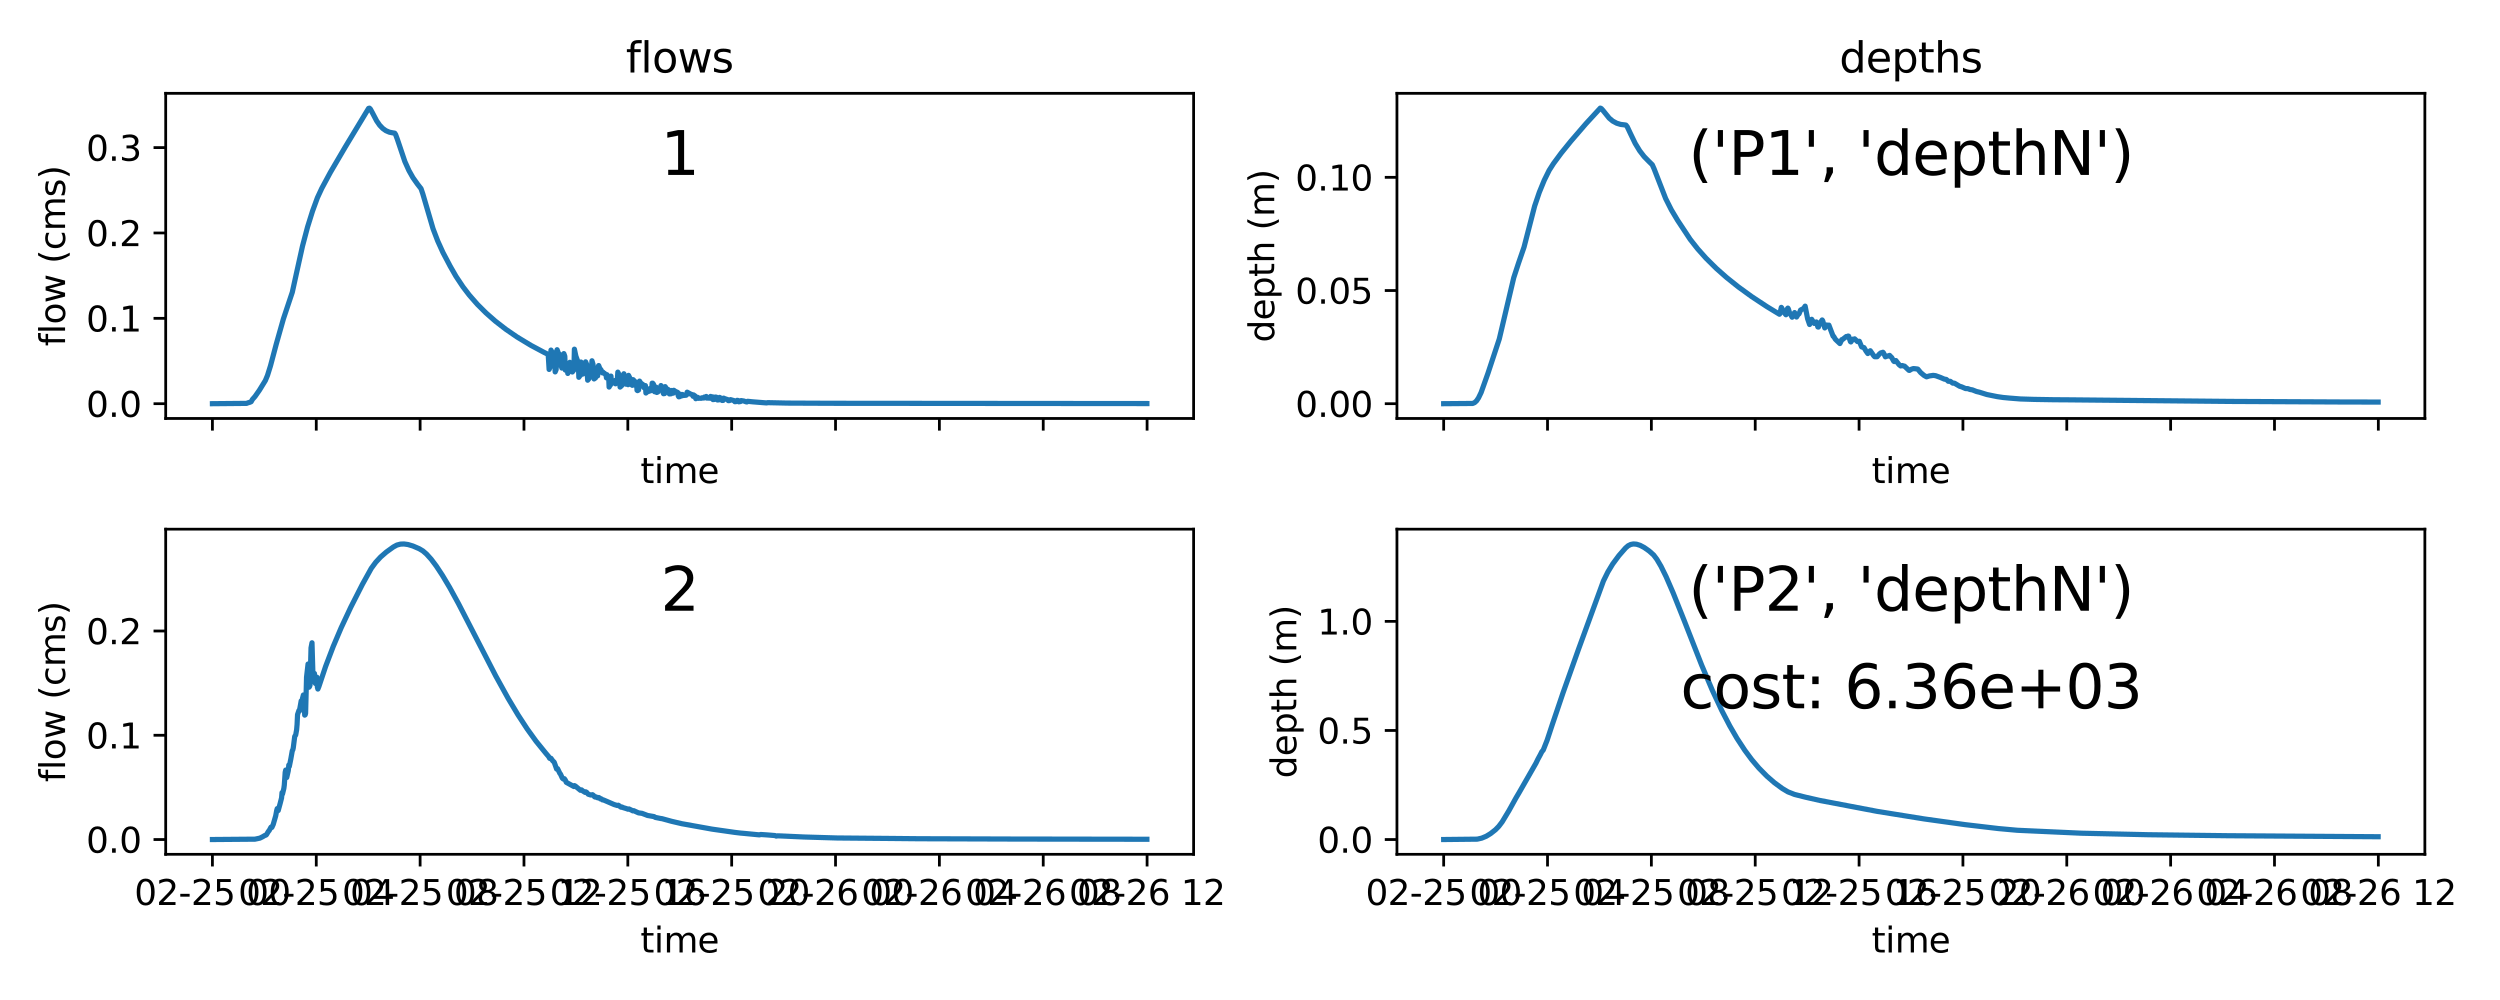<?xml version="1.0" encoding="utf-8" standalone="no"?>
<!DOCTYPE svg PUBLIC "-//W3C//DTD SVG 1.1//EN"
  "http://www.w3.org/Graphics/SVG/1.1/DTD/svg11.dtd">
<svg xmlns:xlink="http://www.w3.org/1999/xlink" width="720pt" height="288pt" viewBox="0 0 720 288" xmlns="http://www.w3.org/2000/svg" version="1.1">
 <defs>
  <style type="text/css">*{stroke-linejoin: round; stroke-linecap: butt}</style>
 </defs>
 <g id="figure_1">
  <g id="patch_1">
   <path d="M 0 288 
L 720 288 
L 720 0 
L 0 0 
z
" style="fill: #ffffff"/>
  </g>
  <g id="axes_1">
   <g id="patch_2">
    <path d="M 47.72 120.52 
L 343.759 120.52 
L 343.759 26.88 
L 47.72 26.88 
z
" style="fill: #ffffff"/>
   </g>
   <g id="matplotlib.axis_1">
    <g id="xtick_1">
     <g id="line2d_1">
      <defs>
       <path id="m41969cb056" d="M 0 0 
L 0 3.5 
" style="stroke: #000000; stroke-width: 0.8"/>
      </defs>
      <g>
       <use xlink:href="#m41969cb056" x="61.176" y="120.52" style="stroke: #000000; stroke-width: 0.8"/>
      </g>
     </g>
    </g>
    <g id="xtick_2">
     <g id="line2d_2">
      <g>
       <use xlink:href="#m41969cb056" x="91.086" y="120.52" style="stroke: #000000; stroke-width: 0.8"/>
      </g>
     </g>
    </g>
    <g id="xtick_3">
     <g id="line2d_3">
      <g>
       <use xlink:href="#m41969cb056" x="120.995" y="120.52" style="stroke: #000000; stroke-width: 0.8"/>
      </g>
     </g>
    </g>
    <g id="xtick_4">
     <g id="line2d_4">
      <g>
       <use xlink:href="#m41969cb056" x="150.905" y="120.52" style="stroke: #000000; stroke-width: 0.8"/>
      </g>
     </g>
    </g>
    <g id="xtick_5">
     <g id="line2d_5">
      <g>
       <use xlink:href="#m41969cb056" x="180.814" y="120.52" style="stroke: #000000; stroke-width: 0.8"/>
      </g>
     </g>
    </g>
    <g id="xtick_6">
     <g id="line2d_6">
      <g>
       <use xlink:href="#m41969cb056" x="210.723" y="120.52" style="stroke: #000000; stroke-width: 0.8"/>
      </g>
     </g>
    </g>
    <g id="xtick_7">
     <g id="line2d_7">
      <g>
       <use xlink:href="#m41969cb056" x="240.633" y="120.52" style="stroke: #000000; stroke-width: 0.8"/>
      </g>
     </g>
    </g>
    <g id="xtick_8">
     <g id="line2d_8">
      <g>
       <use xlink:href="#m41969cb056" x="270.542" y="120.52" style="stroke: #000000; stroke-width: 0.8"/>
      </g>
     </g>
    </g>
    <g id="xtick_9">
     <g id="line2d_9">
      <g>
       <use xlink:href="#m41969cb056" x="300.452" y="120.52" style="stroke: #000000; stroke-width: 0.8"/>
      </g>
     </g>
    </g>
    <g id="xtick_10">
     <g id="line2d_10">
      <g>
       <use xlink:href="#m41969cb056" x="330.361" y="120.52" style="stroke: #000000; stroke-width: 0.8"/>
      </g>
     </g>
    </g>
    <g id="text_1">
     <!-- time -->
     <g transform="translate(184.443 139.118) scale(0.1 -0.1)">
      <defs>
       <path id="DejaVuSans-74" d="M 1172 4494 
L 1172 3500 
L 2356 3500 
L 2356 3053 
L 1172 3053 
L 1172 1153 
Q 1172 725 1289 603 
Q 1406 481 1766 481 
L 2356 481 
L 2356 0 
L 1766 0 
Q 1100 0 847 248 
Q 594 497 594 1153 
L 594 3053 
L 172 3053 
L 172 3500 
L 594 3500 
L 594 4494 
L 1172 4494 
z
" transform="scale(0.016)"/>
       <path id="DejaVuSans-69" d="M 603 3500 
L 1178 3500 
L 1178 0 
L 603 0 
L 603 3500 
z
M 603 4863 
L 1178 4863 
L 1178 4134 
L 603 4134 
L 603 4863 
z
" transform="scale(0.016)"/>
       <path id="DejaVuSans-6d" d="M 3328 2828 
Q 3544 3216 3844 3400 
Q 4144 3584 4550 3584 
Q 5097 3584 5394 3201 
Q 5691 2819 5691 2113 
L 5691 0 
L 5113 0 
L 5113 2094 
Q 5113 2597 4934 2840 
Q 4756 3084 4391 3084 
Q 3944 3084 3684 2787 
Q 3425 2491 3425 1978 
L 3425 0 
L 2847 0 
L 2847 2094 
Q 2847 2600 2669 2842 
Q 2491 3084 2119 3084 
Q 1678 3084 1418 2786 
Q 1159 2488 1159 1978 
L 1159 0 
L 581 0 
L 581 3500 
L 1159 3500 
L 1159 2956 
Q 1356 3278 1631 3431 
Q 1906 3584 2284 3584 
Q 2666 3584 2933 3390 
Q 3200 3197 3328 2828 
z
" transform="scale(0.016)"/>
       <path id="DejaVuSans-65" d="M 3597 1894 
L 3597 1613 
L 953 1613 
Q 991 1019 1311 708 
Q 1631 397 2203 397 
Q 2534 397 2845 478 
Q 3156 559 3463 722 
L 3463 178 
Q 3153 47 2828 -22 
Q 2503 -91 2169 -91 
Q 1331 -91 842 396 
Q 353 884 353 1716 
Q 353 2575 817 3079 
Q 1281 3584 2069 3584 
Q 2775 3584 3186 3129 
Q 3597 2675 3597 1894 
z
M 3022 2063 
Q 3016 2534 2758 2815 
Q 2500 3097 2075 3097 
Q 1594 3097 1305 2825 
Q 1016 2553 972 2059 
L 3022 2063 
z
" transform="scale(0.016)"/>
      </defs>
      <use xlink:href="#DejaVuSans-74"/>
      <use xlink:href="#DejaVuSans-69" x="39.209"/>
      <use xlink:href="#DejaVuSans-6d" x="66.992"/>
      <use xlink:href="#DejaVuSans-65" x="164.404"/>
     </g>
    </g>
   </g>
   <g id="matplotlib.axis_2">
    <g id="ytick_1">
     <g id="line2d_11">
      <defs>
       <path id="me63decf5a3" d="M 0 0 
L -3.5 0 
" style="stroke: #000000; stroke-width: 0.8"/>
      </defs>
      <g>
       <use xlink:href="#me63decf5a3" x="47.72" y="116.264" style="stroke: #000000; stroke-width: 0.8"/>
      </g>
     </g>
     <g id="text_2">
      <!-- 0.0 -->
      <g transform="translate(24.817 120.063) scale(0.1 -0.1)">
       <defs>
        <path id="DejaVuSans-30" d="M 2034 4250 
Q 1547 4250 1301 3770 
Q 1056 3291 1056 2328 
Q 1056 1369 1301 889 
Q 1547 409 2034 409 
Q 2525 409 2770 889 
Q 3016 1369 3016 2328 
Q 3016 3291 2770 3770 
Q 2525 4250 2034 4250 
z
M 2034 4750 
Q 2819 4750 3233 4129 
Q 3647 3509 3647 2328 
Q 3647 1150 3233 529 
Q 2819 -91 2034 -91 
Q 1250 -91 836 529 
Q 422 1150 422 2328 
Q 422 3509 836 4129 
Q 1250 4750 2034 4750 
z
" transform="scale(0.016)"/>
        <path id="DejaVuSans-2e" d="M 684 794 
L 1344 794 
L 1344 0 
L 684 0 
L 684 794 
z
" transform="scale(0.016)"/>
       </defs>
       <use xlink:href="#DejaVuSans-30"/>
       <use xlink:href="#DejaVuSans-2e" x="63.623"/>
       <use xlink:href="#DejaVuSans-30" x="95.41"/>
      </g>
     </g>
    </g>
    <g id="ytick_2">
     <g id="line2d_12">
      <g>
       <use xlink:href="#me63decf5a3" x="47.72" y="91.678" style="stroke: #000000; stroke-width: 0.8"/>
      </g>
     </g>
     <g id="text_3">
      <!-- 0.1 -->
      <g transform="translate(24.817 95.478) scale(0.1 -0.1)">
       <defs>
        <path id="DejaVuSans-31" d="M 794 531 
L 1825 531 
L 1825 4091 
L 703 3866 
L 703 4441 
L 1819 4666 
L 2450 4666 
L 2450 531 
L 3481 531 
L 3481 0 
L 794 0 
L 794 531 
z
" transform="scale(0.016)"/>
       </defs>
       <use xlink:href="#DejaVuSans-30"/>
       <use xlink:href="#DejaVuSans-2e" x="63.623"/>
       <use xlink:href="#DejaVuSans-31" x="95.41"/>
      </g>
     </g>
    </g>
    <g id="ytick_3">
     <g id="line2d_13">
      <g>
       <use xlink:href="#me63decf5a3" x="47.72" y="67.093" style="stroke: #000000; stroke-width: 0.8"/>
      </g>
     </g>
     <g id="text_4">
      <!-- 0.2 -->
      <g transform="translate(24.817 70.893) scale(0.1 -0.1)">
       <defs>
        <path id="DejaVuSans-32" d="M 1228 531 
L 3431 531 
L 3431 0 
L 469 0 
L 469 531 
Q 828 903 1448 1529 
Q 2069 2156 2228 2338 
Q 2531 2678 2651 2914 
Q 2772 3150 2772 3378 
Q 2772 3750 2511 3984 
Q 2250 4219 1831 4219 
Q 1534 4219 1204 4116 
Q 875 4013 500 3803 
L 500 4441 
Q 881 4594 1212 4672 
Q 1544 4750 1819 4750 
Q 2544 4750 2975 4387 
Q 3406 4025 3406 3419 
Q 3406 3131 3298 2873 
Q 3191 2616 2906 2266 
Q 2828 2175 2409 1742 
Q 1991 1309 1228 531 
z
" transform="scale(0.016)"/>
       </defs>
       <use xlink:href="#DejaVuSans-30"/>
       <use xlink:href="#DejaVuSans-2e" x="63.623"/>
       <use xlink:href="#DejaVuSans-32" x="95.41"/>
      </g>
     </g>
    </g>
    <g id="ytick_4">
     <g id="line2d_14">
      <g>
       <use xlink:href="#me63decf5a3" x="47.72" y="42.508" style="stroke: #000000; stroke-width: 0.8"/>
      </g>
     </g>
     <g id="text_5">
      <!-- 0.3 -->
      <g transform="translate(24.817 46.307) scale(0.1 -0.1)">
       <defs>
        <path id="DejaVuSans-33" d="M 2597 2516 
Q 3050 2419 3304 2112 
Q 3559 1806 3559 1356 
Q 3559 666 3084 287 
Q 2609 -91 1734 -91 
Q 1441 -91 1130 -33 
Q 819 25 488 141 
L 488 750 
Q 750 597 1062 519 
Q 1375 441 1716 441 
Q 2309 441 2620 675 
Q 2931 909 2931 1356 
Q 2931 1769 2642 2001 
Q 2353 2234 1838 2234 
L 1294 2234 
L 1294 2753 
L 1863 2753 
Q 2328 2753 2575 2939 
Q 2822 3125 2822 3475 
Q 2822 3834 2567 4026 
Q 2313 4219 1838 4219 
Q 1578 4219 1281 4162 
Q 984 4106 628 3988 
L 628 4550 
Q 988 4650 1302 4700 
Q 1616 4750 1894 4750 
Q 2613 4750 3031 4423 
Q 3450 4097 3450 3541 
Q 3450 3153 3228 2886 
Q 3006 2619 2597 2516 
z
" transform="scale(0.016)"/>
       </defs>
       <use xlink:href="#DejaVuSans-30"/>
       <use xlink:href="#DejaVuSans-2e" x="63.623"/>
       <use xlink:href="#DejaVuSans-33" x="95.41"/>
      </g>
     </g>
    </g>
    <g id="text_6">
     <!-- flow (cms) -->
     <g transform="translate(18.737 99.713) rotate(-90) scale(0.1 -0.1)">
      <defs>
       <path id="DejaVuSans-66" d="M 2375 4863 
L 2375 4384 
L 1825 4384 
Q 1516 4384 1395 4259 
Q 1275 4134 1275 3809 
L 1275 3500 
L 2222 3500 
L 2222 3053 
L 1275 3053 
L 1275 0 
L 697 0 
L 697 3053 
L 147 3053 
L 147 3500 
L 697 3500 
L 697 3744 
Q 697 4328 969 4595 
Q 1241 4863 1831 4863 
L 2375 4863 
z
" transform="scale(0.016)"/>
       <path id="DejaVuSans-6c" d="M 603 4863 
L 1178 4863 
L 1178 0 
L 603 0 
L 603 4863 
z
" transform="scale(0.016)"/>
       <path id="DejaVuSans-6f" d="M 1959 3097 
Q 1497 3097 1228 2736 
Q 959 2375 959 1747 
Q 959 1119 1226 758 
Q 1494 397 1959 397 
Q 2419 397 2687 759 
Q 2956 1122 2956 1747 
Q 2956 2369 2687 2733 
Q 2419 3097 1959 3097 
z
M 1959 3584 
Q 2709 3584 3137 3096 
Q 3566 2609 3566 1747 
Q 3566 888 3137 398 
Q 2709 -91 1959 -91 
Q 1206 -91 779 398 
Q 353 888 353 1747 
Q 353 2609 779 3096 
Q 1206 3584 1959 3584 
z
" transform="scale(0.016)"/>
       <path id="DejaVuSans-77" d="M 269 3500 
L 844 3500 
L 1563 769 
L 2278 3500 
L 2956 3500 
L 3675 769 
L 4391 3500 
L 4966 3500 
L 4050 0 
L 3372 0 
L 2619 2869 
L 1863 0 
L 1184 0 
L 269 3500 
z
" transform="scale(0.016)"/>
       <path id="DejaVuSans-20" transform="scale(0.016)"/>
       <path id="DejaVuSans-28" d="M 1984 4856 
Q 1566 4138 1362 3434 
Q 1159 2731 1159 2009 
Q 1159 1288 1364 580 
Q 1569 -128 1984 -844 
L 1484 -844 
Q 1016 -109 783 600 
Q 550 1309 550 2009 
Q 550 2706 781 3412 
Q 1013 4119 1484 4856 
L 1984 4856 
z
" transform="scale(0.016)"/>
       <path id="DejaVuSans-63" d="M 3122 3366 
L 3122 2828 
Q 2878 2963 2633 3030 
Q 2388 3097 2138 3097 
Q 1578 3097 1268 2742 
Q 959 2388 959 1747 
Q 959 1106 1268 751 
Q 1578 397 2138 397 
Q 2388 397 2633 464 
Q 2878 531 3122 666 
L 3122 134 
Q 2881 22 2623 -34 
Q 2366 -91 2075 -91 
Q 1284 -91 818 406 
Q 353 903 353 1747 
Q 353 2603 823 3093 
Q 1294 3584 2113 3584 
Q 2378 3584 2631 3529 
Q 2884 3475 3122 3366 
z
" transform="scale(0.016)"/>
       <path id="DejaVuSans-73" d="M 2834 3397 
L 2834 2853 
Q 2591 2978 2328 3040 
Q 2066 3103 1784 3103 
Q 1356 3103 1142 2972 
Q 928 2841 928 2578 
Q 928 2378 1081 2264 
Q 1234 2150 1697 2047 
L 1894 2003 
Q 2506 1872 2764 1633 
Q 3022 1394 3022 966 
Q 3022 478 2636 193 
Q 2250 -91 1575 -91 
Q 1294 -91 989 -36 
Q 684 19 347 128 
L 347 722 
Q 666 556 975 473 
Q 1284 391 1588 391 
Q 1994 391 2212 530 
Q 2431 669 2431 922 
Q 2431 1156 2273 1281 
Q 2116 1406 1581 1522 
L 1381 1569 
Q 847 1681 609 1914 
Q 372 2147 372 2553 
Q 372 3047 722 3315 
Q 1072 3584 1716 3584 
Q 2034 3584 2315 3537 
Q 2597 3491 2834 3397 
z
" transform="scale(0.016)"/>
       <path id="DejaVuSans-29" d="M 513 4856 
L 1013 4856 
Q 1481 4119 1714 3412 
Q 1947 2706 1947 2009 
Q 1947 1309 1714 600 
Q 1481 -109 1013 -844 
L 513 -844 
Q 928 -128 1133 580 
Q 1338 1288 1338 2009 
Q 1338 2731 1133 3434 
Q 928 4138 513 4856 
z
" transform="scale(0.016)"/>
      </defs>
      <use xlink:href="#DejaVuSans-66"/>
      <use xlink:href="#DejaVuSans-6c" x="35.205"/>
      <use xlink:href="#DejaVuSans-6f" x="62.988"/>
      <use xlink:href="#DejaVuSans-77" x="124.17"/>
      <use xlink:href="#DejaVuSans-20" x="205.957"/>
      <use xlink:href="#DejaVuSans-28" x="237.744"/>
      <use xlink:href="#DejaVuSans-63" x="276.758"/>
      <use xlink:href="#DejaVuSans-6d" x="331.738"/>
      <use xlink:href="#DejaVuSans-73" x="429.15"/>
      <use xlink:href="#DejaVuSans-29" x="481.25"/>
     </g>
    </g>
   </g>
   <g id="line2d_15">
    <path d="M 61.176 116.264 
L 71.024 116.172 
L 71.397 116.014 
L 71.958 115.856 
L 72.332 115.687 
L 72.706 115.025 
L 73.441 114.194 
L 74.694 112.402 
L 76.422 109.597 
L 77.043 108.1 
L 77.899 105.359 
L 79.55 99.147 
L 81.621 91.833 
L 83.027 87.612 
L 84.184 84.155 
L 85.291 79.108 
L 87.121 70.867 
L 88.573 65.381 
L 89.995 60.83 
L 91.408 56.959 
L 92.673 54.237 
L 95.155 49.628 
L 99.442 42.319 
L 106.153 31.217 
L 106.406 31.153 
L 106.676 31.424 
L 107.309 32.588 
L 108.466 34.793 
L 109.353 36.075 
L 110.242 36.997 
L 111.129 37.632 
L 112.145 38.071 
L 113.161 38.274 
L 113.667 38.344 
L 113.921 38.711 
L 114.428 40.08 
L 116.598 46.518 
L 117.757 49.093 
L 118.92 51.159 
L 120.22 52.997 
L 121.263 54.336 
L 121.786 55.895 
L 124.705 65.846 
L 126.057 69.395 
L 127.563 72.712 
L 129.644 76.658 
L 131.335 79.606 
L 133.341 82.62 
L 135.171 85.009 
L 137.501 87.67 
L 139.971 90.131 
L 142.632 92.47 
L 145.641 94.807 
L 148.89 97.039 
L 152.851 99.436 
L 156.699 101.489 
L 157.879 102.07 
L 158.145 106.396 
L 158.419 105.765 
L 158.687 100.825 
L 158.951 101.347 
L 159.084 103.06 
L 159.217 101.518 
L 159.616 102.193 
L 159.751 103.232 
L 159.886 107.106 
L 160.166 106.453 
L 160.307 101.215 
L 160.444 100.723 
L 160.849 101.794 
L 160.984 105.108 
L 161.121 102.014 
L 161.396 102.605 
L 161.672 105.456 
L 161.815 106.003 
L 162.1 105.681 
L 162.243 105.969 
L 162.386 101.84 
L 162.663 102.595 
L 162.802 106.571 
L 162.945 106.617 
L 163.234 106.093 
L 163.379 105.968 
L 163.525 107.55 
L 163.817 106.97 
L 163.965 106.796 
L 164.11 104.354 
L 164.256 105.557 
L 164.547 105.543 
L 164.692 105.926 
L 164.837 107.132 
L 165.282 106.546 
L 165.427 100.566 
L 165.847 102.554 
L 166.416 104.106 
L 166.559 104.385 
L 166.707 108.662 
L 167.01 108.197 
L 167.164 108.099 
L 167.313 104.27 
L 167.606 104.915 
L 167.753 105.131 
L 167.901 107.711 
L 168.051 107.306 
L 168.354 107.196 
L 168.505 106.632 
L 168.655 104.209 
L 168.948 104.916 
L 169.249 109.498 
L 169.563 109.123 
L 169.718 106.799 
L 169.872 108.632 
L 170.184 108.437 
L 170.489 103.906 
L 170.784 104.905 
L 170.931 108.327 
L 171.085 109.135 
L 171.494 108.845 
L 171.65 107.421 
L 171.806 108.275 
L 172.119 108.246 
L 172.273 105.528 
L 172.425 105.279 
L 172.88 106.487 
L 173.033 106.416 
L 173.497 107.388 
L 173.652 107.173 
L 173.964 107.532 
L 174.12 107.529 
L 174.373 107.847 
L 174.529 107.977 
L 174.655 108.822 
L 174.782 107.903 
L 175.038 108.268 
L 175.291 108.425 
L 175.42 111.472 
L 175.686 110.996 
L 175.819 110.865 
L 175.954 108.319 
L 176.085 109.951 
L 176.479 109.815 
L 176.612 110.311 
L 176.878 110.264 
L 177.011 110.209 
L 177.144 109.587 
L 177.275 110.537 
L 177.408 110.205 
L 177.673 110.144 
L 177.806 109.102 
L 177.937 107.177 
L 178.321 107.988 
L 178.581 111.475 
L 178.855 111.242 
L 178.992 109.818 
L 179.127 110.985 
L 179.262 110.628 
L 179.534 110.577 
L 179.672 107.643 
L 179.804 109.473 
L 180.07 109.544 
L 180.203 109.625 
L 180.336 110.655 
L 180.747 110.642 
L 180.885 110.79 
L 181.02 108.103 
L 181.416 108.901 
L 181.684 110.712 
L 181.958 110.635 
L 182.095 110.971 
L 182.235 109.339 
L 182.372 109.36 
L 182.642 109.693 
L 182.779 110.906 
L 182.916 109.902 
L 183.327 110.276 
L 183.464 112.397 
L 183.608 112.5 
L 183.9 112.329 
L 184.187 109.763 
L 184.465 110.21 
L 184.602 110.345 
L 184.742 110.963 
L 184.883 110.559 
L 185.163 110.751 
L 185.304 111.045 
L 185.446 111.624 
L 185.734 111.643 
L 185.878 111.053 
L 186.023 113.186 
L 186.322 112.892 
L 186.773 112.723 
L 187.072 112.632 
L 187.224 111.859 
L 187.371 112.508 
L 187.67 112.476 
L 187.82 110.354 
L 187.965 110.355 
L 188.25 110.72 
L 188.538 112.829 
L 188.842 112.766 
L 188.993 111.515 
L 189.145 113.025 
L 189.45 112.892 
L 189.756 112.006 
L 190.055 112.022 
L 190.204 112.101 
L 190.354 111.041 
L 190.794 111.58 
L 190.944 113.047 
L 191.097 113.393 
L 191.411 113.34 
L 191.569 111.351 
L 191.872 111.836 
L 192.024 111.958 
L 192.173 112.82 
L 192.327 112.125 
L 192.632 112.332 
L 192.786 113.447 
L 193.266 113.409 
L 193.426 112.461 
L 193.584 113.206 
L 193.903 113.226 
L 194.063 112.404 
L 194.535 112.734 
L 195.17 113.013 
L 195.33 114.012 
L 195.494 114.287 
L 195.75 114.235 
L 195.877 113.511 
L 196.003 114.107 
L 196.298 114.001 
L 196.425 113.99 
L 196.552 113.609 
L 196.845 113.891 
L 197.605 113.823 
L 197.731 113.725 
L 197.898 112.948 
L 198.888 113.487 
L 199.478 113.71 
L 199.605 114.132 
L 199.736 113.728 
L 200.251 114.095 
L 200.382 114.827 
L 200.926 114.437 
L 201.061 114.714 
L 201.472 114.687 
L 202.023 114.702 
L 202.16 114.571 
L 202.573 114.627 
L 202.71 114.627 
L 202.849 114.353 
L 203.261 114.437 
L 203.396 114.183 
L 203.533 114.647 
L 203.95 114.646 
L 204.509 114.674 
L 204.65 114.171 
L 204.787 114.719 
L 205.07 114.707 
L 205.211 114.286 
L 205.352 115.086 
L 205.639 115.036 
L 205.784 115.037 
L 205.932 114.358 
L 206.214 114.356 
L 206.353 114.414 
L 206.494 114.634 
L 206.636 115.194 
L 207.08 115.151 
L 207.23 114.452 
L 207.518 114.616 
L 207.662 114.663 
L 207.955 115.327 
L 208.258 115.317 
L 208.412 114.667 
L 208.709 114.809 
L 209.602 115.104 
L 209.755 115.387 
L 210.067 115.377 
L 210.381 115.094 
L 211.473 115.407 
L 211.633 115.687 
L 211.963 115.666 
L 212.294 115.298 
L 212.616 115.351 
L 212.778 115.724 
L 213.282 115.632 
L 213.45 115.369 
L 214.281 115.504 
L 214.618 115.639 
L 214.96 115.749 
L 215.135 115.755 
L 215.309 115.572 
L 216.707 115.719 
L 220.76 116.041 
L 221.133 115.964 
L 226.741 116.09 
L 239.64 116.148 
L 330.303 116.228 
L 330.303 116.228 
" clip-path="url(#p1ef0749cf2)" style="fill: none; stroke: #1f77b4; stroke-width: 1.5; stroke-linecap: square"/>
   </g>
   <g id="patch_3">
    <path d="M 47.72 120.52 
L 47.72 26.88 
" style="fill: none; stroke: #000000; stroke-width: 0.8; stroke-linejoin: miter; stroke-linecap: square"/>
   </g>
   <g id="patch_4">
    <path d="M 343.759 120.52 
L 343.759 26.88 
" style="fill: none; stroke: #000000; stroke-width: 0.8; stroke-linejoin: miter; stroke-linecap: square"/>
   </g>
   <g id="patch_5">
    <path d="M 47.72 120.52 
L 343.759 120.52 
" style="fill: none; stroke: #000000; stroke-width: 0.8; stroke-linejoin: miter; stroke-linecap: square"/>
   </g>
   <g id="patch_6">
    <path d="M 47.72 26.88 
L 343.759 26.88 
" style="fill: none; stroke: #000000; stroke-width: 0.8; stroke-linejoin: miter; stroke-linecap: square"/>
   </g>
   <g id="text_7">
    <!-- 1 -->
    <g transform="translate(190.242 50.376) scale(0.173 -0.173)">
     <use xlink:href="#DejaVuSans-31"/>
    </g>
   </g>
   <g id="text_8">
    <!-- flows -->
    <g transform="translate(180.257 20.88) scale(0.12 -0.12)">
     <use xlink:href="#DejaVuSans-66"/>
     <use xlink:href="#DejaVuSans-6c" x="35.205"/>
     <use xlink:href="#DejaVuSans-6f" x="62.988"/>
     <use xlink:href="#DejaVuSans-77" x="124.17"/>
     <use xlink:href="#DejaVuSans-73" x="205.957"/>
    </g>
   </g>
  </g>
  <g id="axes_2">
   <g id="patch_7">
    <path d="M 402.32 120.52 
L 698.359 120.52 
L 698.359 26.88 
L 402.32 26.88 
z
" style="fill: #ffffff"/>
   </g>
   <g id="matplotlib.axis_3">
    <g id="xtick_11">
     <g id="line2d_16">
      <g>
       <use xlink:href="#m41969cb056" x="415.776" y="120.52" style="stroke: #000000; stroke-width: 0.8"/>
      </g>
     </g>
    </g>
    <g id="xtick_12">
     <g id="line2d_17">
      <g>
       <use xlink:href="#m41969cb056" x="445.686" y="120.52" style="stroke: #000000; stroke-width: 0.8"/>
      </g>
     </g>
    </g>
    <g id="xtick_13">
     <g id="line2d_18">
      <g>
       <use xlink:href="#m41969cb056" x="475.595" y="120.52" style="stroke: #000000; stroke-width: 0.8"/>
      </g>
     </g>
    </g>
    <g id="xtick_14">
     <g id="line2d_19">
      <g>
       <use xlink:href="#m41969cb056" x="505.505" y="120.52" style="stroke: #000000; stroke-width: 0.8"/>
      </g>
     </g>
    </g>
    <g id="xtick_15">
     <g id="line2d_20">
      <g>
       <use xlink:href="#m41969cb056" x="535.414" y="120.52" style="stroke: #000000; stroke-width: 0.8"/>
      </g>
     </g>
    </g>
    <g id="xtick_16">
     <g id="line2d_21">
      <g>
       <use xlink:href="#m41969cb056" x="565.323" y="120.52" style="stroke: #000000; stroke-width: 0.8"/>
      </g>
     </g>
    </g>
    <g id="xtick_17">
     <g id="line2d_22">
      <g>
       <use xlink:href="#m41969cb056" x="595.233" y="120.52" style="stroke: #000000; stroke-width: 0.8"/>
      </g>
     </g>
    </g>
    <g id="xtick_18">
     <g id="line2d_23">
      <g>
       <use xlink:href="#m41969cb056" x="625.142" y="120.52" style="stroke: #000000; stroke-width: 0.8"/>
      </g>
     </g>
    </g>
    <g id="xtick_19">
     <g id="line2d_24">
      <g>
       <use xlink:href="#m41969cb056" x="655.052" y="120.52" style="stroke: #000000; stroke-width: 0.8"/>
      </g>
     </g>
    </g>
    <g id="xtick_20">
     <g id="line2d_25">
      <g>
       <use xlink:href="#m41969cb056" x="684.961" y="120.52" style="stroke: #000000; stroke-width: 0.8"/>
      </g>
     </g>
    </g>
    <g id="text_9">
     <!-- time -->
     <g transform="translate(539.043 139.118) scale(0.1 -0.1)">
      <use xlink:href="#DejaVuSans-74"/>
      <use xlink:href="#DejaVuSans-69" x="39.209"/>
      <use xlink:href="#DejaVuSans-6d" x="66.992"/>
      <use xlink:href="#DejaVuSans-65" x="164.404"/>
     </g>
    </g>
   </g>
   <g id="matplotlib.axis_4">
    <g id="ytick_5">
     <g id="line2d_26">
      <g>
       <use xlink:href="#me63decf5a3" x="402.32" y="116.264" style="stroke: #000000; stroke-width: 0.8"/>
      </g>
     </g>
     <g id="text_10">
      <!-- 0.00 -->
      <g transform="translate(373.054 120.063) scale(0.1 -0.1)">
       <use xlink:href="#DejaVuSans-30"/>
       <use xlink:href="#DejaVuSans-2e" x="63.623"/>
       <use xlink:href="#DejaVuSans-30" x="95.41"/>
       <use xlink:href="#DejaVuSans-30" x="159.033"/>
      </g>
     </g>
    </g>
    <g id="ytick_6">
     <g id="line2d_27">
      <g>
       <use xlink:href="#me63decf5a3" x="402.32" y="83.67" style="stroke: #000000; stroke-width: 0.8"/>
      </g>
     </g>
     <g id="text_11">
      <!-- 0.05 -->
      <g transform="translate(373.054 87.469) scale(0.1 -0.1)">
       <defs>
        <path id="DejaVuSans-35" d="M 691 4666 
L 3169 4666 
L 3169 4134 
L 1269 4134 
L 1269 2991 
Q 1406 3038 1543 3061 
Q 1681 3084 1819 3084 
Q 2600 3084 3056 2656 
Q 3513 2228 3513 1497 
Q 3513 744 3044 326 
Q 2575 -91 1722 -91 
Q 1428 -91 1123 -41 
Q 819 9 494 109 
L 494 744 
Q 775 591 1075 516 
Q 1375 441 1709 441 
Q 2250 441 2565 725 
Q 2881 1009 2881 1497 
Q 2881 1984 2565 2268 
Q 2250 2553 1709 2553 
Q 1456 2553 1204 2497 
Q 953 2441 691 2322 
L 691 4666 
z
" transform="scale(0.016)"/>
       </defs>
       <use xlink:href="#DejaVuSans-30"/>
       <use xlink:href="#DejaVuSans-2e" x="63.623"/>
       <use xlink:href="#DejaVuSans-30" x="95.41"/>
       <use xlink:href="#DejaVuSans-35" x="159.033"/>
      </g>
     </g>
    </g>
    <g id="ytick_7">
     <g id="line2d_28">
      <g>
       <use xlink:href="#me63decf5a3" x="402.32" y="51.076" style="stroke: #000000; stroke-width: 0.8"/>
      </g>
     </g>
     <g id="text_12">
      <!-- 0.10 -->
      <g transform="translate(373.054 54.875) scale(0.1 -0.1)">
       <use xlink:href="#DejaVuSans-30"/>
       <use xlink:href="#DejaVuSans-2e" x="63.623"/>
       <use xlink:href="#DejaVuSans-31" x="95.41"/>
       <use xlink:href="#DejaVuSans-30" x="159.033"/>
      </g>
     </g>
    </g>
    <g id="text_13">
     <!-- depth (m) -->
     <g transform="translate(366.975 98.615) rotate(-90) scale(0.1 -0.1)">
      <defs>
       <path id="DejaVuSans-64" d="M 2906 2969 
L 2906 4863 
L 3481 4863 
L 3481 0 
L 2906 0 
L 2906 525 
Q 2725 213 2448 61 
Q 2172 -91 1784 -91 
Q 1150 -91 751 415 
Q 353 922 353 1747 
Q 353 2572 751 3078 
Q 1150 3584 1784 3584 
Q 2172 3584 2448 3432 
Q 2725 3281 2906 2969 
z
M 947 1747 
Q 947 1113 1208 752 
Q 1469 391 1925 391 
Q 2381 391 2643 752 
Q 2906 1113 2906 1747 
Q 2906 2381 2643 2742 
Q 2381 3103 1925 3103 
Q 1469 3103 1208 2742 
Q 947 2381 947 1747 
z
" transform="scale(0.016)"/>
       <path id="DejaVuSans-70" d="M 1159 525 
L 1159 -1331 
L 581 -1331 
L 581 3500 
L 1159 3500 
L 1159 2969 
Q 1341 3281 1617 3432 
Q 1894 3584 2278 3584 
Q 2916 3584 3314 3078 
Q 3713 2572 3713 1747 
Q 3713 922 3314 415 
Q 2916 -91 2278 -91 
Q 1894 -91 1617 61 
Q 1341 213 1159 525 
z
M 3116 1747 
Q 3116 2381 2855 2742 
Q 2594 3103 2138 3103 
Q 1681 3103 1420 2742 
Q 1159 2381 1159 1747 
Q 1159 1113 1420 752 
Q 1681 391 2138 391 
Q 2594 391 2855 752 
Q 3116 1113 3116 1747 
z
" transform="scale(0.016)"/>
       <path id="DejaVuSans-68" d="M 3513 2113 
L 3513 0 
L 2938 0 
L 2938 2094 
Q 2938 2591 2744 2837 
Q 2550 3084 2163 3084 
Q 1697 3084 1428 2787 
Q 1159 2491 1159 1978 
L 1159 0 
L 581 0 
L 581 4863 
L 1159 4863 
L 1159 2956 
Q 1366 3272 1645 3428 
Q 1925 3584 2291 3584 
Q 2894 3584 3203 3211 
Q 3513 2838 3513 2113 
z
" transform="scale(0.016)"/>
      </defs>
      <use xlink:href="#DejaVuSans-64"/>
      <use xlink:href="#DejaVuSans-65" x="63.477"/>
      <use xlink:href="#DejaVuSans-70" x="125"/>
      <use xlink:href="#DejaVuSans-74" x="188.477"/>
      <use xlink:href="#DejaVuSans-68" x="227.686"/>
      <use xlink:href="#DejaVuSans-20" x="291.064"/>
      <use xlink:href="#DejaVuSans-28" x="322.852"/>
      <use xlink:href="#DejaVuSans-6d" x="361.865"/>
      <use xlink:href="#DejaVuSans-29" x="459.277"/>
     </g>
    </g>
   </g>
   <g id="line2d_29">
    <path d="M 415.776 116.264 
L 424.128 116.193 
L 424.689 115.95 
L 425.25 115.435 
L 425.811 114.597 
L 426.558 113.049 
L 428.542 107.477 
L 431.792 97.629 
L 435.957 79.982 
L 437.33 75.79 
L 438.925 71.163 
L 441.974 59.346 
L 443.316 55.394 
L 444.734 51.933 
L 446.149 49.068 
L 447.414 47.092 
L 449.62 44.103 
L 452.451 40.61 
L 456.783 35.589 
L 460.879 31.136 
L 461.149 31.242 
L 461.656 31.801 
L 463.447 34.023 
L 464.46 34.867 
L 465.602 35.485 
L 466.745 35.832 
L 468.014 35.98 
L 468.267 36.029 
L 468.647 36.507 
L 469.536 38.4 
L 470.943 41.314 
L 472.228 43.427 
L 473.52 45.104 
L 474.951 46.563 
L 475.863 47.454 
L 476.386 48.639 
L 479.71 57.189 
L 481.338 60.421 
L 483.129 63.419 
L 486.79 68.956 
L 488.936 71.679 
L 491.333 74.366 
L 494.307 77.313 
L 497.232 79.902 
L 500.661 82.644 
L 504.501 85.428 
L 508.859 88.3 
L 512.479 90.499 
L 512.612 90.343 
L 513.019 88.525 
L 513.156 88.697 
L 513.551 89.69 
L 514.351 90.649 
L 514.766 88.908 
L 514.907 88.737 
L 515.044 88.968 
L 515.449 90.246 
L 515.721 90.622 
L 516.133 91.36 
L 516.415 90.844 
L 516.843 90.015 
L 517.402 91.303 
L 517.979 90.364 
L 518.125 90.381 
L 518.565 89.297 
L 519.437 88.847 
L 519.882 88.173 
L 520.588 91.792 
L 521.159 93.456 
L 521.764 91.959 
L 522.501 93.143 
L 523.105 92.721 
L 523.548 94.163 
L 523.695 94.196 
L 524.163 92.909 
L 524.318 92.838 
L 524.784 92.15 
L 524.939 92.373 
L 525.531 94.443 
L 526.094 93.595 
L 526.25 93.771 
L 526.719 93.636 
L 527.941 96.837 
L 528.097 96.873 
L 528.564 97.676 
L 528.846 97.957 
L 529.382 98.46 
L 529.891 98.944 
L 530.151 98.422 
L 530.419 97.822 
L 530.554 97.847 
L 531.744 96.913 
L 531.875 97.014 
L 532.273 96.778 
L 532.406 96.825 
L 532.921 98.379 
L 533.05 98.478 
L 533.592 97.691 
L 533.727 97.789 
L 534.134 97.588 
L 534.936 98.363 
L 535.485 98.289 
L 536.149 99.907 
L 536.695 100.086 
L 536.835 100.112 
L 537.379 101.051 
L 537.927 101.818 
L 538.353 101.245 
L 538.646 101.017 
L 539.622 102.43 
L 539.904 102.73 
L 540.623 102.729 
L 541.221 102.008 
L 541.672 101.623 
L 541.971 101.573 
L 542.27 101.448 
L 542.42 101.593 
L 542.993 102.768 
L 543.442 102.535 
L 543.593 102.588 
L 544.204 102.355 
L 544.655 102.837 
L 544.804 102.957 
L 545.394 104.032 
L 545.544 104.128 
L 546.011 103.837 
L 546.323 104.247 
L 546.927 105.019 
L 547.386 105.392 
L 547.866 105.274 
L 548.184 105.392 
L 548.503 105.451 
L 549.77 106.653 
L 549.93 106.672 
L 550.477 106.336 
L 551.025 106.156 
L 551.445 106.182 
L 552.205 106.275 
L 552.331 106.314 
L 553.156 107.313 
L 554.078 108.088 
L 554.593 108.39 
L 554.851 108.526 
L 555.661 108.272 
L 556.76 108.111 
L 557.449 108.199 
L 558.828 108.699 
L 559.67 109.061 
L 559.952 109.183 
L 560.532 109.28 
L 561.094 109.8 
L 561.68 109.823 
L 562.407 110.349 
L 562.858 110.346 
L 564.355 111.236 
L 564.981 111.426 
L 566.073 111.905 
L 566.729 111.931 
L 567.378 112.174 
L 568.05 112.288 
L 569.218 112.751 
L 570.084 112.956 
L 572.202 113.621 
L 575.173 114.225 
L 576.855 114.472 
L 578.724 114.649 
L 581.902 114.902 
L 585.828 115.026 
L 591.623 115.123 
L 595.175 115.146 
L 642.469 115.609 
L 661.536 115.705 
L 675.182 115.775 
L 684.903 115.793 
L 684.903 115.793 
" clip-path="url(#p9f4011c05b)" style="fill: none; stroke: #1f77b4; stroke-width: 1.5; stroke-linecap: square"/>
   </g>
   <g id="patch_8">
    <path d="M 402.32 120.52 
L 402.32 26.88 
" style="fill: none; stroke: #000000; stroke-width: 0.8; stroke-linejoin: miter; stroke-linecap: square"/>
   </g>
   <g id="patch_9">
    <path d="M 698.359 120.52 
L 698.359 26.88 
" style="fill: none; stroke: #000000; stroke-width: 0.8; stroke-linejoin: miter; stroke-linecap: square"/>
   </g>
   <g id="patch_10">
    <path d="M 402.32 120.52 
L 698.359 120.52 
" style="fill: none; stroke: #000000; stroke-width: 0.8; stroke-linejoin: miter; stroke-linecap: square"/>
   </g>
   <g id="patch_11">
    <path d="M 402.32 26.88 
L 698.359 26.88 
" style="fill: none; stroke: #000000; stroke-width: 0.8; stroke-linejoin: miter; stroke-linecap: square"/>
   </g>
   <g id="text_14">
    <!-- ('P1', 'depthN') -->
    <g transform="translate(486.287 50.376) scale(0.173 -0.173)">
     <defs>
      <path id="DejaVuSans-27" d="M 1147 4666 
L 1147 2931 
L 616 2931 
L 616 4666 
L 1147 4666 
z
" transform="scale(0.016)"/>
      <path id="DejaVuSans-50" d="M 1259 4147 
L 1259 2394 
L 2053 2394 
Q 2494 2394 2734 2622 
Q 2975 2850 2975 3272 
Q 2975 3691 2734 3919 
Q 2494 4147 2053 4147 
L 1259 4147 
z
M 628 4666 
L 2053 4666 
Q 2838 4666 3239 4311 
Q 3641 3956 3641 3272 
Q 3641 2581 3239 2228 
Q 2838 1875 2053 1875 
L 1259 1875 
L 1259 0 
L 628 0 
L 628 4666 
z
" transform="scale(0.016)"/>
      <path id="DejaVuSans-2c" d="M 750 794 
L 1409 794 
L 1409 256 
L 897 -744 
L 494 -744 
L 750 256 
L 750 794 
z
" transform="scale(0.016)"/>
      <path id="DejaVuSans-4e" d="M 628 4666 
L 1478 4666 
L 3547 763 
L 3547 4666 
L 4159 4666 
L 4159 0 
L 3309 0 
L 1241 3903 
L 1241 0 
L 628 0 
L 628 4666 
z
" transform="scale(0.016)"/>
     </defs>
     <use xlink:href="#DejaVuSans-28"/>
     <use xlink:href="#DejaVuSans-27" x="39.014"/>
     <use xlink:href="#DejaVuSans-50" x="66.504"/>
     <use xlink:href="#DejaVuSans-31" x="126.807"/>
     <use xlink:href="#DejaVuSans-27" x="190.43"/>
     <use xlink:href="#DejaVuSans-2c" x="217.92"/>
     <use xlink:href="#DejaVuSans-20" x="249.707"/>
     <use xlink:href="#DejaVuSans-27" x="281.494"/>
     <use xlink:href="#DejaVuSans-64" x="308.984"/>
     <use xlink:href="#DejaVuSans-65" x="372.461"/>
     <use xlink:href="#DejaVuSans-70" x="433.984"/>
     <use xlink:href="#DejaVuSans-74" x="497.461"/>
     <use xlink:href="#DejaVuSans-68" x="536.67"/>
     <use xlink:href="#DejaVuSans-4e" x="600.049"/>
     <use xlink:href="#DejaVuSans-27" x="674.854"/>
     <use xlink:href="#DejaVuSans-29" x="702.344"/>
    </g>
   </g>
   <g id="text_15">
    <!-- depths -->
    <g transform="translate(529.749 20.88) scale(0.12 -0.12)">
     <use xlink:href="#DejaVuSans-64"/>
     <use xlink:href="#DejaVuSans-65" x="63.477"/>
     <use xlink:href="#DejaVuSans-70" x="125"/>
     <use xlink:href="#DejaVuSans-74" x="188.477"/>
     <use xlink:href="#DejaVuSans-68" x="227.686"/>
     <use xlink:href="#DejaVuSans-73" x="291.064"/>
    </g>
   </g>
  </g>
  <g id="axes_3">
   <g id="patch_12">
    <path d="M 47.72 246.04 
L 343.759 246.04 
L 343.759 152.4 
L 47.72 152.4 
z
" style="fill: #ffffff"/>
   </g>
   <g id="matplotlib.axis_5">
    <g id="xtick_21">
     <g id="line2d_30">
      <g>
       <use xlink:href="#m41969cb056" x="61.176" y="246.04" style="stroke: #000000; stroke-width: 0.8"/>
      </g>
     </g>
     <g id="text_16">
      <!-- 02-25 00 -->
      <g transform="translate(38.696 260.638) scale(0.1 -0.1)">
       <defs>
        <path id="DejaVuSans-2d" d="M 313 2009 
L 1997 2009 
L 1997 1497 
L 313 1497 
L 313 2009 
z
" transform="scale(0.016)"/>
       </defs>
       <use xlink:href="#DejaVuSans-30"/>
       <use xlink:href="#DejaVuSans-32" x="63.623"/>
       <use xlink:href="#DejaVuSans-2d" x="127.246"/>
       <use xlink:href="#DejaVuSans-32" x="163.33"/>
       <use xlink:href="#DejaVuSans-35" x="226.953"/>
       <use xlink:href="#DejaVuSans-20" x="290.576"/>
       <use xlink:href="#DejaVuSans-30" x="322.363"/>
       <use xlink:href="#DejaVuSans-30" x="385.986"/>
      </g>
     </g>
    </g>
    <g id="xtick_22">
     <g id="line2d_31">
      <g>
       <use xlink:href="#m41969cb056" x="91.086" y="246.04" style="stroke: #000000; stroke-width: 0.8"/>
      </g>
     </g>
     <g id="text_17">
      <!-- 02-25 04 -->
      <g transform="translate(68.605 260.638) scale(0.1 -0.1)">
       <defs>
        <path id="DejaVuSans-34" d="M 2419 4116 
L 825 1625 
L 2419 1625 
L 2419 4116 
z
M 2253 4666 
L 3047 4666 
L 3047 1625 
L 3713 1625 
L 3713 1100 
L 3047 1100 
L 3047 0 
L 2419 0 
L 2419 1100 
L 313 1100 
L 313 1709 
L 2253 4666 
z
" transform="scale(0.016)"/>
       </defs>
       <use xlink:href="#DejaVuSans-30"/>
       <use xlink:href="#DejaVuSans-32" x="63.623"/>
       <use xlink:href="#DejaVuSans-2d" x="127.246"/>
       <use xlink:href="#DejaVuSans-32" x="163.33"/>
       <use xlink:href="#DejaVuSans-35" x="226.953"/>
       <use xlink:href="#DejaVuSans-20" x="290.576"/>
       <use xlink:href="#DejaVuSans-30" x="322.363"/>
       <use xlink:href="#DejaVuSans-34" x="385.986"/>
      </g>
     </g>
    </g>
    <g id="xtick_23">
     <g id="line2d_32">
      <g>
       <use xlink:href="#m41969cb056" x="120.995" y="246.04" style="stroke: #000000; stroke-width: 0.8"/>
      </g>
     </g>
     <g id="text_18">
      <!-- 02-25 08 -->
      <g transform="translate(98.515 260.638) scale(0.1 -0.1)">
       <defs>
        <path id="DejaVuSans-38" d="M 2034 2216 
Q 1584 2216 1326 1975 
Q 1069 1734 1069 1313 
Q 1069 891 1326 650 
Q 1584 409 2034 409 
Q 2484 409 2743 651 
Q 3003 894 3003 1313 
Q 3003 1734 2745 1975 
Q 2488 2216 2034 2216 
z
M 1403 2484 
Q 997 2584 770 2862 
Q 544 3141 544 3541 
Q 544 4100 942 4425 
Q 1341 4750 2034 4750 
Q 2731 4750 3128 4425 
Q 3525 4100 3525 3541 
Q 3525 3141 3298 2862 
Q 3072 2584 2669 2484 
Q 3125 2378 3379 2068 
Q 3634 1759 3634 1313 
Q 3634 634 3220 271 
Q 2806 -91 2034 -91 
Q 1263 -91 848 271 
Q 434 634 434 1313 
Q 434 1759 690 2068 
Q 947 2378 1403 2484 
z
M 1172 3481 
Q 1172 3119 1398 2916 
Q 1625 2713 2034 2713 
Q 2441 2713 2670 2916 
Q 2900 3119 2900 3481 
Q 2900 3844 2670 4047 
Q 2441 4250 2034 4250 
Q 1625 4250 1398 4047 
Q 1172 3844 1172 3481 
z
" transform="scale(0.016)"/>
       </defs>
       <use xlink:href="#DejaVuSans-30"/>
       <use xlink:href="#DejaVuSans-32" x="63.623"/>
       <use xlink:href="#DejaVuSans-2d" x="127.246"/>
       <use xlink:href="#DejaVuSans-32" x="163.33"/>
       <use xlink:href="#DejaVuSans-35" x="226.953"/>
       <use xlink:href="#DejaVuSans-20" x="290.576"/>
       <use xlink:href="#DejaVuSans-30" x="322.363"/>
       <use xlink:href="#DejaVuSans-38" x="385.986"/>
      </g>
     </g>
    </g>
    <g id="xtick_24">
     <g id="line2d_33">
      <g>
       <use xlink:href="#m41969cb056" x="150.905" y="246.04" style="stroke: #000000; stroke-width: 0.8"/>
      </g>
     </g>
     <g id="text_19">
      <!-- 02-25 12 -->
      <g transform="translate(128.424 260.638) scale(0.1 -0.1)">
       <use xlink:href="#DejaVuSans-30"/>
       <use xlink:href="#DejaVuSans-32" x="63.623"/>
       <use xlink:href="#DejaVuSans-2d" x="127.246"/>
       <use xlink:href="#DejaVuSans-32" x="163.33"/>
       <use xlink:href="#DejaVuSans-35" x="226.953"/>
       <use xlink:href="#DejaVuSans-20" x="290.576"/>
       <use xlink:href="#DejaVuSans-31" x="322.363"/>
       <use xlink:href="#DejaVuSans-32" x="385.986"/>
      </g>
     </g>
    </g>
    <g id="xtick_25">
     <g id="line2d_34">
      <g>
       <use xlink:href="#m41969cb056" x="180.814" y="246.04" style="stroke: #000000; stroke-width: 0.8"/>
      </g>
     </g>
     <g id="text_20">
      <!-- 02-25 16 -->
      <g transform="translate(158.333 260.638) scale(0.1 -0.1)">
       <defs>
        <path id="DejaVuSans-36" d="M 2113 2584 
Q 1688 2584 1439 2293 
Q 1191 2003 1191 1497 
Q 1191 994 1439 701 
Q 1688 409 2113 409 
Q 2538 409 2786 701 
Q 3034 994 3034 1497 
Q 3034 2003 2786 2293 
Q 2538 2584 2113 2584 
z
M 3366 4563 
L 3366 3988 
Q 3128 4100 2886 4159 
Q 2644 4219 2406 4219 
Q 1781 4219 1451 3797 
Q 1122 3375 1075 2522 
Q 1259 2794 1537 2939 
Q 1816 3084 2150 3084 
Q 2853 3084 3261 2657 
Q 3669 2231 3669 1497 
Q 3669 778 3244 343 
Q 2819 -91 2113 -91 
Q 1303 -91 875 529 
Q 447 1150 447 2328 
Q 447 3434 972 4092 
Q 1497 4750 2381 4750 
Q 2619 4750 2861 4703 
Q 3103 4656 3366 4563 
z
" transform="scale(0.016)"/>
       </defs>
       <use xlink:href="#DejaVuSans-30"/>
       <use xlink:href="#DejaVuSans-32" x="63.623"/>
       <use xlink:href="#DejaVuSans-2d" x="127.246"/>
       <use xlink:href="#DejaVuSans-32" x="163.33"/>
       <use xlink:href="#DejaVuSans-35" x="226.953"/>
       <use xlink:href="#DejaVuSans-20" x="290.576"/>
       <use xlink:href="#DejaVuSans-31" x="322.363"/>
       <use xlink:href="#DejaVuSans-36" x="385.986"/>
      </g>
     </g>
    </g>
    <g id="xtick_26">
     <g id="line2d_35">
      <g>
       <use xlink:href="#m41969cb056" x="210.723" y="246.04" style="stroke: #000000; stroke-width: 0.8"/>
      </g>
     </g>
     <g id="text_21">
      <!-- 02-25 20 -->
      <g transform="translate(188.243 260.638) scale(0.1 -0.1)">
       <use xlink:href="#DejaVuSans-30"/>
       <use xlink:href="#DejaVuSans-32" x="63.623"/>
       <use xlink:href="#DejaVuSans-2d" x="127.246"/>
       <use xlink:href="#DejaVuSans-32" x="163.33"/>
       <use xlink:href="#DejaVuSans-35" x="226.953"/>
       <use xlink:href="#DejaVuSans-20" x="290.576"/>
       <use xlink:href="#DejaVuSans-32" x="322.363"/>
       <use xlink:href="#DejaVuSans-30" x="385.986"/>
      </g>
     </g>
    </g>
    <g id="xtick_27">
     <g id="line2d_36">
      <g>
       <use xlink:href="#m41969cb056" x="240.633" y="246.04" style="stroke: #000000; stroke-width: 0.8"/>
      </g>
     </g>
     <g id="text_22">
      <!-- 02-26 00 -->
      <g transform="translate(218.152 260.638) scale(0.1 -0.1)">
       <use xlink:href="#DejaVuSans-30"/>
       <use xlink:href="#DejaVuSans-32" x="63.623"/>
       <use xlink:href="#DejaVuSans-2d" x="127.246"/>
       <use xlink:href="#DejaVuSans-32" x="163.33"/>
       <use xlink:href="#DejaVuSans-36" x="226.953"/>
       <use xlink:href="#DejaVuSans-20" x="290.576"/>
       <use xlink:href="#DejaVuSans-30" x="322.363"/>
       <use xlink:href="#DejaVuSans-30" x="385.986"/>
      </g>
     </g>
    </g>
    <g id="xtick_28">
     <g id="line2d_37">
      <g>
       <use xlink:href="#m41969cb056" x="270.542" y="246.04" style="stroke: #000000; stroke-width: 0.8"/>
      </g>
     </g>
     <g id="text_23">
      <!-- 02-26 04 -->
      <g transform="translate(248.062 260.638) scale(0.1 -0.1)">
       <use xlink:href="#DejaVuSans-30"/>
       <use xlink:href="#DejaVuSans-32" x="63.623"/>
       <use xlink:href="#DejaVuSans-2d" x="127.246"/>
       <use xlink:href="#DejaVuSans-32" x="163.33"/>
       <use xlink:href="#DejaVuSans-36" x="226.953"/>
       <use xlink:href="#DejaVuSans-20" x="290.576"/>
       <use xlink:href="#DejaVuSans-30" x="322.363"/>
       <use xlink:href="#DejaVuSans-34" x="385.986"/>
      </g>
     </g>
    </g>
    <g id="xtick_29">
     <g id="line2d_38">
      <g>
       <use xlink:href="#m41969cb056" x="300.452" y="246.04" style="stroke: #000000; stroke-width: 0.8"/>
      </g>
     </g>
     <g id="text_24">
      <!-- 02-26 08 -->
      <g transform="translate(277.971 260.638) scale(0.1 -0.1)">
       <use xlink:href="#DejaVuSans-30"/>
       <use xlink:href="#DejaVuSans-32" x="63.623"/>
       <use xlink:href="#DejaVuSans-2d" x="127.246"/>
       <use xlink:href="#DejaVuSans-32" x="163.33"/>
       <use xlink:href="#DejaVuSans-36" x="226.953"/>
       <use xlink:href="#DejaVuSans-20" x="290.576"/>
       <use xlink:href="#DejaVuSans-30" x="322.363"/>
       <use xlink:href="#DejaVuSans-38" x="385.986"/>
      </g>
     </g>
    </g>
    <g id="xtick_30">
     <g id="line2d_39">
      <g>
       <use xlink:href="#m41969cb056" x="330.361" y="246.04" style="stroke: #000000; stroke-width: 0.8"/>
      </g>
     </g>
     <g id="text_25">
      <!-- 02-26 12 -->
      <g transform="translate(307.88 260.638) scale(0.1 -0.1)">
       <use xlink:href="#DejaVuSans-30"/>
       <use xlink:href="#DejaVuSans-32" x="63.623"/>
       <use xlink:href="#DejaVuSans-2d" x="127.246"/>
       <use xlink:href="#DejaVuSans-32" x="163.33"/>
       <use xlink:href="#DejaVuSans-36" x="226.953"/>
       <use xlink:href="#DejaVuSans-20" x="290.576"/>
       <use xlink:href="#DejaVuSans-31" x="322.363"/>
       <use xlink:href="#DejaVuSans-32" x="385.986"/>
      </g>
     </g>
    </g>
    <g id="text_26">
     <!-- time -->
     <g transform="translate(184.443 274.317) scale(0.1 -0.1)">
      <use xlink:href="#DejaVuSans-74"/>
      <use xlink:href="#DejaVuSans-69" x="39.209"/>
      <use xlink:href="#DejaVuSans-6d" x="66.992"/>
      <use xlink:href="#DejaVuSans-65" x="164.404"/>
     </g>
    </g>
   </g>
   <g id="matplotlib.axis_6">
    <g id="ytick_8">
     <g id="line2d_40">
      <g>
       <use xlink:href="#me63decf5a3" x="47.72" y="241.784" style="stroke: #000000; stroke-width: 0.8"/>
      </g>
     </g>
     <g id="text_27">
      <!-- 0.0 -->
      <g transform="translate(24.817 245.583) scale(0.1 -0.1)">
       <use xlink:href="#DejaVuSans-30"/>
       <use xlink:href="#DejaVuSans-2e" x="63.623"/>
       <use xlink:href="#DejaVuSans-30" x="95.41"/>
      </g>
     </g>
    </g>
    <g id="ytick_9">
     <g id="line2d_41">
      <g>
       <use xlink:href="#me63decf5a3" x="47.72" y="211.757" style="stroke: #000000; stroke-width: 0.8"/>
      </g>
     </g>
     <g id="text_28">
      <!-- 0.1 -->
      <g transform="translate(24.817 215.557) scale(0.1 -0.1)">
       <use xlink:href="#DejaVuSans-30"/>
       <use xlink:href="#DejaVuSans-2e" x="63.623"/>
       <use xlink:href="#DejaVuSans-31" x="95.41"/>
      </g>
     </g>
    </g>
    <g id="ytick_10">
     <g id="line2d_42">
      <g>
       <use xlink:href="#me63decf5a3" x="47.72" y="181.731" style="stroke: #000000; stroke-width: 0.8"/>
      </g>
     </g>
     <g id="text_29">
      <!-- 0.2 -->
      <g transform="translate(24.817 185.53) scale(0.1 -0.1)">
       <use xlink:href="#DejaVuSans-30"/>
       <use xlink:href="#DejaVuSans-2e" x="63.623"/>
       <use xlink:href="#DejaVuSans-32" x="95.41"/>
      </g>
     </g>
    </g>
    <g id="text_30">
     <!-- flow (cms) -->
     <g transform="translate(18.737 225.232) rotate(-90) scale(0.1 -0.1)">
      <use xlink:href="#DejaVuSans-66"/>
      <use xlink:href="#DejaVuSans-6c" x="35.205"/>
      <use xlink:href="#DejaVuSans-6f" x="62.988"/>
      <use xlink:href="#DejaVuSans-77" x="124.17"/>
      <use xlink:href="#DejaVuSans-20" x="205.957"/>
      <use xlink:href="#DejaVuSans-28" x="237.744"/>
      <use xlink:href="#DejaVuSans-63" x="276.758"/>
      <use xlink:href="#DejaVuSans-6d" x="331.738"/>
      <use xlink:href="#DejaVuSans-73" x="429.15"/>
      <use xlink:href="#DejaVuSans-29" x="481.25"/>
     </g>
    </g>
   </g>
   <g id="line2d_43">
    <path d="M 61.176 241.784 
L 73.441 241.68 
L 74.837 241.384 
L 75.639 240.986 
L 76.262 240.617 
L 76.582 240.513 
L 76.738 240.385 
L 77.338 239.382 
L 77.481 239.271 
L 78.036 238.237 
L 78.169 238.359 
L 78.302 238.286 
L 78.69 237.434 
L 79.4 234.97 
L 79.695 233.393 
L 79.839 232.883 
L 80.125 233.433 
L 80.684 231.396 
L 81.091 229.801 
L 81.224 228.279 
L 81.357 228.684 
L 81.749 227.068 
L 81.878 226.099 
L 82.134 222.429 
L 82.283 221.778 
L 82.433 222.182 
L 82.58 223.92 
L 83.027 221.944 
L 83.174 220.325 
L 83.322 220.737 
L 83.756 218.583 
L 84.184 216.172 
L 84.325 215.984 
L 84.464 215.366 
L 84.882 212.064 
L 85.154 211.695 
L 85.426 210.18 
L 85.559 208.651 
L 85.694 205.8 
L 86.088 204.625 
L 86.217 204.794 
L 86.608 202.616 
L 86.736 201.858 
L 86.865 203.504 
L 87.121 201.134 
L 87.374 200.16 
L 87.501 201.01 
L 87.756 205.957 
L 87.883 205.872 
L 88.012 205.45 
L 88.284 195.022 
L 88.716 191.244 
L 89.002 197.916 
L 89.146 197.733 
L 89.291 197.329 
L 89.576 186.594 
L 89.856 185.123 
L 90.134 194.573 
L 90.276 194.79 
L 90.56 193.959 
L 90.701 196.561 
L 90.843 196.845 
L 91.125 196.197 
L 91.266 195.031 
L 91.408 197.908 
L 91.549 198.442 
L 91.831 197.755 
L 93.784 191.906 
L 95.971 186.165 
L 98.249 180.809 
L 101.014 174.9 
L 104.37 168.295 
L 106.929 163.681 
L 108.213 161.933 
L 109.607 160.425 
L 111.258 158.988 
L 113.287 157.53 
L 114.301 156.979 
L 115.319 156.708 
L 116.343 156.664 
L 117.499 156.825 
L 118.92 157.249 
L 120.742 158.037 
L 121.786 158.661 
L 122.84 159.57 
L 124.169 161.045 
L 125.65 163.017 
L 127.424 165.712 
L 129.503 169.2 
L 132.047 173.85 
L 136.224 181.959 
L 142.767 194.656 
L 146.339 201.122 
L 149.179 205.87 
L 151.808 209.899 
L 154.386 213.474 
L 157.223 216.967 
L 158.012 217.886 
L 158.282 218.378 
L 158.419 218.455 
L 158.556 218.348 
L 158.687 218.401 
L 159.217 219.153 
L 159.483 219.384 
L 159.616 219.533 
L 160.166 221.081 
L 160.307 221.485 
L 160.444 221.502 
L 160.581 221.376 
L 161.259 222.779 
L 161.396 222.883 
L 161.956 224.115 
L 162.243 224.361 
L 162.526 224.266 
L 162.802 224.647 
L 163.088 225.31 
L 165.282 226.523 
L 165.427 226.255 
L 165.708 226.398 
L 167.164 227.604 
L 167.461 227.481 
L 167.901 227.832 
L 168.505 228.208 
L 168.655 228.036 
L 168.948 228.185 
L 169.405 228.731 
L 170.184 228.98 
L 170.636 228.872 
L 170.931 229.09 
L 171.241 229.483 
L 171.494 229.571 
L 171.65 229.503 
L 172.119 229.771 
L 172.425 229.681 
L 172.726 229.851 
L 172.88 230.071 
L 173.033 230.021 
L 173.341 230.169 
L 173.497 230.366 
L 173.808 230.387 
L 176.878 231.712 
L 177.806 231.991 
L 178.066 231.902 
L 178.45 232.142 
L 178.718 232.416 
L 178.992 232.498 
L 179.127 232.423 
L 179.534 232.62 
L 180.336 232.858 
L 180.885 233.055 
L 181.152 232.978 
L 182.095 233.436 
L 182.235 233.525 
L 182.507 233.475 
L 183.464 233.912 
L 183.9 234.105 
L 184.883 234.241 
L 186.023 234.671 
L 186.472 234.851 
L 188.393 235.187 
L 188.69 235.404 
L 190.204 235.717 
L 190.647 235.776 
L 193.426 236.539 
L 196.425 237.241 
L 196.971 237.336 
L 205.07 238.791 
L 211.633 239.73 
L 213.282 239.928 
L 214.45 240.03 
L 218.71 240.443 
L 219.081 240.332 
L 220.947 240.456 
L 223.19 240.64 
L 223.564 240.795 
L 223.937 240.719 
L 224.872 240.75 
L 231.602 241.057 
L 241.135 241.34 
L 242.257 241.348 
L 256.464 241.475 
L 264.689 241.556 
L 293.103 241.65 
L 295.346 241.657 
L 303.01 241.662 
L 306.001 241.677 
L 313.666 241.679 
L 317.217 241.691 
L 320.956 241.694 
L 330.303 241.706 
L 330.303 241.706 
" clip-path="url(#p3239bbb7ae)" style="fill: none; stroke: #1f77b4; stroke-width: 1.5; stroke-linecap: square"/>
   </g>
   <g id="patch_13">
    <path d="M 47.72 246.04 
L 47.72 152.4 
" style="fill: none; stroke: #000000; stroke-width: 0.8; stroke-linejoin: miter; stroke-linecap: square"/>
   </g>
   <g id="patch_14">
    <path d="M 343.759 246.04 
L 343.759 152.4 
" style="fill: none; stroke: #000000; stroke-width: 0.8; stroke-linejoin: miter; stroke-linecap: square"/>
   </g>
   <g id="patch_15">
    <path d="M 47.72 246.04 
L 343.759 246.04 
" style="fill: none; stroke: #000000; stroke-width: 0.8; stroke-linejoin: miter; stroke-linecap: square"/>
   </g>
   <g id="patch_16">
    <path d="M 47.72 152.4 
L 343.759 152.4 
" style="fill: none; stroke: #000000; stroke-width: 0.8; stroke-linejoin: miter; stroke-linecap: square"/>
   </g>
   <g id="text_31">
    <!-- 2 -->
    <g transform="translate(190.242 175.896) scale(0.173 -0.173)">
     <use xlink:href="#DejaVuSans-32"/>
    </g>
   </g>
  </g>
  <g id="axes_4">
   <g id="patch_17">
    <path d="M 402.32 246.04 
L 698.359 246.04 
L 698.359 152.4 
L 402.32 152.4 
z
" style="fill: #ffffff"/>
   </g>
   <g id="matplotlib.axis_7">
    <g id="xtick_31">
     <g id="line2d_44">
      <g>
       <use xlink:href="#m41969cb056" x="415.776" y="246.04" style="stroke: #000000; stroke-width: 0.8"/>
      </g>
     </g>
     <g id="text_32">
      <!-- 02-25 00 -->
      <g transform="translate(393.296 260.638) scale(0.1 -0.1)">
       <use xlink:href="#DejaVuSans-30"/>
       <use xlink:href="#DejaVuSans-32" x="63.623"/>
       <use xlink:href="#DejaVuSans-2d" x="127.246"/>
       <use xlink:href="#DejaVuSans-32" x="163.33"/>
       <use xlink:href="#DejaVuSans-35" x="226.953"/>
       <use xlink:href="#DejaVuSans-20" x="290.576"/>
       <use xlink:href="#DejaVuSans-30" x="322.363"/>
       <use xlink:href="#DejaVuSans-30" x="385.986"/>
      </g>
     </g>
    </g>
    <g id="xtick_32">
     <g id="line2d_45">
      <g>
       <use xlink:href="#m41969cb056" x="445.686" y="246.04" style="stroke: #000000; stroke-width: 0.8"/>
      </g>
     </g>
     <g id="text_33">
      <!-- 02-25 04 -->
      <g transform="translate(423.205 260.638) scale(0.1 -0.1)">
       <use xlink:href="#DejaVuSans-30"/>
       <use xlink:href="#DejaVuSans-32" x="63.623"/>
       <use xlink:href="#DejaVuSans-2d" x="127.246"/>
       <use xlink:href="#DejaVuSans-32" x="163.33"/>
       <use xlink:href="#DejaVuSans-35" x="226.953"/>
       <use xlink:href="#DejaVuSans-20" x="290.576"/>
       <use xlink:href="#DejaVuSans-30" x="322.363"/>
       <use xlink:href="#DejaVuSans-34" x="385.986"/>
      </g>
     </g>
    </g>
    <g id="xtick_33">
     <g id="line2d_46">
      <g>
       <use xlink:href="#m41969cb056" x="475.595" y="246.04" style="stroke: #000000; stroke-width: 0.8"/>
      </g>
     </g>
     <g id="text_34">
      <!-- 02-25 08 -->
      <g transform="translate(453.115 260.638) scale(0.1 -0.1)">
       <use xlink:href="#DejaVuSans-30"/>
       <use xlink:href="#DejaVuSans-32" x="63.623"/>
       <use xlink:href="#DejaVuSans-2d" x="127.246"/>
       <use xlink:href="#DejaVuSans-32" x="163.33"/>
       <use xlink:href="#DejaVuSans-35" x="226.953"/>
       <use xlink:href="#DejaVuSans-20" x="290.576"/>
       <use xlink:href="#DejaVuSans-30" x="322.363"/>
       <use xlink:href="#DejaVuSans-38" x="385.986"/>
      </g>
     </g>
    </g>
    <g id="xtick_34">
     <g id="line2d_47">
      <g>
       <use xlink:href="#m41969cb056" x="505.505" y="246.04" style="stroke: #000000; stroke-width: 0.8"/>
      </g>
     </g>
     <g id="text_35">
      <!-- 02-25 12 -->
      <g transform="translate(483.024 260.638) scale(0.1 -0.1)">
       <use xlink:href="#DejaVuSans-30"/>
       <use xlink:href="#DejaVuSans-32" x="63.623"/>
       <use xlink:href="#DejaVuSans-2d" x="127.246"/>
       <use xlink:href="#DejaVuSans-32" x="163.33"/>
       <use xlink:href="#DejaVuSans-35" x="226.953"/>
       <use xlink:href="#DejaVuSans-20" x="290.576"/>
       <use xlink:href="#DejaVuSans-31" x="322.363"/>
       <use xlink:href="#DejaVuSans-32" x="385.986"/>
      </g>
     </g>
    </g>
    <g id="xtick_35">
     <g id="line2d_48">
      <g>
       <use xlink:href="#m41969cb056" x="535.414" y="246.04" style="stroke: #000000; stroke-width: 0.8"/>
      </g>
     </g>
     <g id="text_36">
      <!-- 02-25 16 -->
      <g transform="translate(512.933 260.638) scale(0.1 -0.1)">
       <use xlink:href="#DejaVuSans-30"/>
       <use xlink:href="#DejaVuSans-32" x="63.623"/>
       <use xlink:href="#DejaVuSans-2d" x="127.246"/>
       <use xlink:href="#DejaVuSans-32" x="163.33"/>
       <use xlink:href="#DejaVuSans-35" x="226.953"/>
       <use xlink:href="#DejaVuSans-20" x="290.576"/>
       <use xlink:href="#DejaVuSans-31" x="322.363"/>
       <use xlink:href="#DejaVuSans-36" x="385.986"/>
      </g>
     </g>
    </g>
    <g id="xtick_36">
     <g id="line2d_49">
      <g>
       <use xlink:href="#m41969cb056" x="565.323" y="246.04" style="stroke: #000000; stroke-width: 0.8"/>
      </g>
     </g>
     <g id="text_37">
      <!-- 02-25 20 -->
      <g transform="translate(542.843 260.638) scale(0.1 -0.1)">
       <use xlink:href="#DejaVuSans-30"/>
       <use xlink:href="#DejaVuSans-32" x="63.623"/>
       <use xlink:href="#DejaVuSans-2d" x="127.246"/>
       <use xlink:href="#DejaVuSans-32" x="163.33"/>
       <use xlink:href="#DejaVuSans-35" x="226.953"/>
       <use xlink:href="#DejaVuSans-20" x="290.576"/>
       <use xlink:href="#DejaVuSans-32" x="322.363"/>
       <use xlink:href="#DejaVuSans-30" x="385.986"/>
      </g>
     </g>
    </g>
    <g id="xtick_37">
     <g id="line2d_50">
      <g>
       <use xlink:href="#m41969cb056" x="595.233" y="246.04" style="stroke: #000000; stroke-width: 0.8"/>
      </g>
     </g>
     <g id="text_38">
      <!-- 02-26 00 -->
      <g transform="translate(572.752 260.638) scale(0.1 -0.1)">
       <use xlink:href="#DejaVuSans-30"/>
       <use xlink:href="#DejaVuSans-32" x="63.623"/>
       <use xlink:href="#DejaVuSans-2d" x="127.246"/>
       <use xlink:href="#DejaVuSans-32" x="163.33"/>
       <use xlink:href="#DejaVuSans-36" x="226.953"/>
       <use xlink:href="#DejaVuSans-20" x="290.576"/>
       <use xlink:href="#DejaVuSans-30" x="322.363"/>
       <use xlink:href="#DejaVuSans-30" x="385.986"/>
      </g>
     </g>
    </g>
    <g id="xtick_38">
     <g id="line2d_51">
      <g>
       <use xlink:href="#m41969cb056" x="625.142" y="246.04" style="stroke: #000000; stroke-width: 0.8"/>
      </g>
     </g>
     <g id="text_39">
      <!-- 02-26 04 -->
      <g transform="translate(602.662 260.638) scale(0.1 -0.1)">
       <use xlink:href="#DejaVuSans-30"/>
       <use xlink:href="#DejaVuSans-32" x="63.623"/>
       <use xlink:href="#DejaVuSans-2d" x="127.246"/>
       <use xlink:href="#DejaVuSans-32" x="163.33"/>
       <use xlink:href="#DejaVuSans-36" x="226.953"/>
       <use xlink:href="#DejaVuSans-20" x="290.576"/>
       <use xlink:href="#DejaVuSans-30" x="322.363"/>
       <use xlink:href="#DejaVuSans-34" x="385.986"/>
      </g>
     </g>
    </g>
    <g id="xtick_39">
     <g id="line2d_52">
      <g>
       <use xlink:href="#m41969cb056" x="655.052" y="246.04" style="stroke: #000000; stroke-width: 0.8"/>
      </g>
     </g>
     <g id="text_40">
      <!-- 02-26 08 -->
      <g transform="translate(632.571 260.638) scale(0.1 -0.1)">
       <use xlink:href="#DejaVuSans-30"/>
       <use xlink:href="#DejaVuSans-32" x="63.623"/>
       <use xlink:href="#DejaVuSans-2d" x="127.246"/>
       <use xlink:href="#DejaVuSans-32" x="163.33"/>
       <use xlink:href="#DejaVuSans-36" x="226.953"/>
       <use xlink:href="#DejaVuSans-20" x="290.576"/>
       <use xlink:href="#DejaVuSans-30" x="322.363"/>
       <use xlink:href="#DejaVuSans-38" x="385.986"/>
      </g>
     </g>
    </g>
    <g id="xtick_40">
     <g id="line2d_53">
      <g>
       <use xlink:href="#m41969cb056" x="684.961" y="246.04" style="stroke: #000000; stroke-width: 0.8"/>
      </g>
     </g>
     <g id="text_41">
      <!-- 02-26 12 -->
      <g transform="translate(662.48 260.638) scale(0.1 -0.1)">
       <use xlink:href="#DejaVuSans-30"/>
       <use xlink:href="#DejaVuSans-32" x="63.623"/>
       <use xlink:href="#DejaVuSans-2d" x="127.246"/>
       <use xlink:href="#DejaVuSans-32" x="163.33"/>
       <use xlink:href="#DejaVuSans-36" x="226.953"/>
       <use xlink:href="#DejaVuSans-20" x="290.576"/>
       <use xlink:href="#DejaVuSans-31" x="322.363"/>
       <use xlink:href="#DejaVuSans-32" x="385.986"/>
      </g>
     </g>
    </g>
    <g id="text_42">
     <!-- time -->
     <g transform="translate(539.043 274.317) scale(0.1 -0.1)">
      <use xlink:href="#DejaVuSans-74"/>
      <use xlink:href="#DejaVuSans-69" x="39.209"/>
      <use xlink:href="#DejaVuSans-6d" x="66.992"/>
      <use xlink:href="#DejaVuSans-65" x="164.404"/>
     </g>
    </g>
   </g>
   <g id="matplotlib.axis_8">
    <g id="ytick_11">
     <g id="line2d_54">
      <g>
       <use xlink:href="#me63decf5a3" x="402.32" y="241.784" style="stroke: #000000; stroke-width: 0.8"/>
      </g>
     </g>
     <g id="text_43">
      <!-- 0.0 -->
      <g transform="translate(379.417 245.583) scale(0.1 -0.1)">
       <use xlink:href="#DejaVuSans-30"/>
       <use xlink:href="#DejaVuSans-2e" x="63.623"/>
       <use xlink:href="#DejaVuSans-30" x="95.41"/>
      </g>
     </g>
    </g>
    <g id="ytick_12">
     <g id="line2d_55">
      <g>
       <use xlink:href="#me63decf5a3" x="402.32" y="210.369" style="stroke: #000000; stroke-width: 0.8"/>
      </g>
     </g>
     <g id="text_44">
      <!-- 0.5 -->
      <g transform="translate(379.417 214.168) scale(0.1 -0.1)">
       <use xlink:href="#DejaVuSans-30"/>
       <use xlink:href="#DejaVuSans-2e" x="63.623"/>
       <use xlink:href="#DejaVuSans-35" x="95.41"/>
      </g>
     </g>
    </g>
    <g id="ytick_13">
     <g id="line2d_56">
      <g>
       <use xlink:href="#me63decf5a3" x="402.32" y="178.953" style="stroke: #000000; stroke-width: 0.8"/>
      </g>
     </g>
     <g id="text_45">
      <!-- 1.0 -->
      <g transform="translate(379.417 182.753) scale(0.1 -0.1)">
       <use xlink:href="#DejaVuSans-31"/>
       <use xlink:href="#DejaVuSans-2e" x="63.623"/>
       <use xlink:href="#DejaVuSans-30" x="95.41"/>
      </g>
     </g>
    </g>
    <g id="text_46">
     <!-- depth (m) -->
     <g transform="translate(373.337 224.135) rotate(-90) scale(0.1 -0.1)">
      <use xlink:href="#DejaVuSans-64"/>
      <use xlink:href="#DejaVuSans-65" x="63.477"/>
      <use xlink:href="#DejaVuSans-70" x="125"/>
      <use xlink:href="#DejaVuSans-74" x="188.477"/>
      <use xlink:href="#DejaVuSans-68" x="227.686"/>
      <use xlink:href="#DejaVuSans-20" x="291.064"/>
      <use xlink:href="#DejaVuSans-28" x="322.852"/>
      <use xlink:href="#DejaVuSans-6d" x="361.865"/>
      <use xlink:href="#DejaVuSans-29" x="459.277"/>
     </g>
    </g>
   </g>
   <g id="line2d_57">
    <path d="M 415.776 241.784 
L 425.437 241.677 
L 426.745 241.38 
L 428.041 240.837 
L 429.294 240.071 
L 430.7 238.965 
L 431.643 237.996 
L 432.636 236.688 
L 434.582 233.451 
L 436.607 229.793 
L 437.479 228.32 
L 442.356 219.796 
L 442.884 218.702 
L 443.602 217.379 
L 444.034 216.52 
L 444.456 216.009 
L 445.584 213.146 
L 446.994 208.87 
L 450.164 199.495 
L 454.567 187.102 
L 461.783 167.327 
L 463.066 164.72 
L 464.46 162.423 
L 466.238 160.019 
L 468.141 157.836 
L 468.901 157.179 
L 469.663 156.804 
L 470.43 156.661 
L 471.327 156.732 
L 472.357 157.061 
L 473.52 157.676 
L 474.951 158.68 
L 476.256 159.848 
L 477.176 161.074 
L 478.368 163.1 
L 479.845 166.095 
L 481.886 170.802 
L 485.087 178.82 
L 490.064 191.523 
L 493.134 198.775 
L 495.892 204.678 
L 498.181 209.072 
L 500.241 212.627 
L 502.491 216.067 
L 504.501 218.773 
L 506.556 221.197 
L 508.859 223.539 
L 511.04 225.427 
L 513.287 227.076 
L 514.907 228.048 
L 516.843 228.804 
L 520.027 229.602 
L 524.163 230.542 
L 540.623 233.674 
L 554.205 235.858 
L 565.915 237.492 
L 575.547 238.625 
L 580.968 239.117 
L 599.474 239.965 
L 618.728 240.4 
L 641.534 240.686 
L 684.903 240.98 
L 684.903 240.98 
" clip-path="url(#p1db16c6cad)" style="fill: none; stroke: #1f77b4; stroke-width: 1.5; stroke-linecap: square"/>
   </g>
   <g id="patch_18">
    <path d="M 402.32 246.04 
L 402.32 152.4 
" style="fill: none; stroke: #000000; stroke-width: 0.8; stroke-linejoin: miter; stroke-linecap: square"/>
   </g>
   <g id="patch_19">
    <path d="M 698.359 246.04 
L 698.359 152.4 
" style="fill: none; stroke: #000000; stroke-width: 0.8; stroke-linejoin: miter; stroke-linecap: square"/>
   </g>
   <g id="patch_20">
    <path d="M 402.32 246.04 
L 698.359 246.04 
" style="fill: none; stroke: #000000; stroke-width: 0.8; stroke-linejoin: miter; stroke-linecap: square"/>
   </g>
   <g id="patch_21">
    <path d="M 402.32 152.4 
L 698.359 152.4 
" style="fill: none; stroke: #000000; stroke-width: 0.8; stroke-linejoin: miter; stroke-linecap: square"/>
   </g>
   <g id="text_47">
    <!-- ('P2', 'depthN') -->
    <g transform="translate(486.287 175.896) scale(0.173 -0.173)">
     <use xlink:href="#DejaVuSans-28"/>
     <use xlink:href="#DejaVuSans-27" x="39.014"/>
     <use xlink:href="#DejaVuSans-50" x="66.504"/>
     <use xlink:href="#DejaVuSans-32" x="126.807"/>
     <use xlink:href="#DejaVuSans-27" x="190.43"/>
     <use xlink:href="#DejaVuSans-2c" x="217.92"/>
     <use xlink:href="#DejaVuSans-20" x="249.707"/>
     <use xlink:href="#DejaVuSans-27" x="281.494"/>
     <use xlink:href="#DejaVuSans-64" x="308.984"/>
     <use xlink:href="#DejaVuSans-65" x="372.461"/>
     <use xlink:href="#DejaVuSans-70" x="433.984"/>
     <use xlink:href="#DejaVuSans-74" x="497.461"/>
     <use xlink:href="#DejaVuSans-68" x="536.67"/>
     <use xlink:href="#DejaVuSans-4e" x="600.049"/>
     <use xlink:href="#DejaVuSans-27" x="674.854"/>
     <use xlink:href="#DejaVuSans-29" x="702.344"/>
    </g>
   </g>
   <g id="text_48">
    <!-- cost: 6.36e+03 -->
    <g transform="translate(483.969 203.988) scale(0.173 -0.173)">
     <defs>
      <path id="DejaVuSans-3a" d="M 750 794 
L 1409 794 
L 1409 0 
L 750 0 
L 750 794 
z
M 750 3309 
L 1409 3309 
L 1409 2516 
L 750 2516 
L 750 3309 
z
" transform="scale(0.016)"/>
      <path id="DejaVuSans-2b" d="M 2944 4013 
L 2944 2272 
L 4684 2272 
L 4684 1741 
L 2944 1741 
L 2944 0 
L 2419 0 
L 2419 1741 
L 678 1741 
L 678 2272 
L 2419 2272 
L 2419 4013 
L 2944 4013 
z
" transform="scale(0.016)"/>
     </defs>
     <use xlink:href="#DejaVuSans-63"/>
     <use xlink:href="#DejaVuSans-6f" x="54.98"/>
     <use xlink:href="#DejaVuSans-73" x="116.162"/>
     <use xlink:href="#DejaVuSans-74" x="168.262"/>
     <use xlink:href="#DejaVuSans-3a" x="207.471"/>
     <use xlink:href="#DejaVuSans-20" x="241.162"/>
     <use xlink:href="#DejaVuSans-36" x="272.949"/>
     <use xlink:href="#DejaVuSans-2e" x="336.572"/>
     <use xlink:href="#DejaVuSans-33" x="368.359"/>
     <use xlink:href="#DejaVuSans-36" x="431.982"/>
     <use xlink:href="#DejaVuSans-65" x="495.605"/>
     <use xlink:href="#DejaVuSans-2b" x="557.129"/>
     <use xlink:href="#DejaVuSans-30" x="640.918"/>
     <use xlink:href="#DejaVuSans-33" x="704.541"/>
    </g>
   </g>
  </g>
 </g>
 <defs>
  <clipPath id="p1ef0749cf2">
   <rect x="47.72" y="26.88" width="296.039" height="93.64"/>
  </clipPath>
  <clipPath id="p9f4011c05b">
   <rect x="402.32" y="26.88" width="296.039" height="93.64"/>
  </clipPath>
  <clipPath id="p3239bbb7ae">
   <rect x="47.72" y="152.4" width="296.039" height="93.64"/>
  </clipPath>
  <clipPath id="p1db16c6cad">
   <rect x="402.32" y="152.4" width="296.039" height="93.64"/>
  </clipPath>
 </defs>
</svg>
